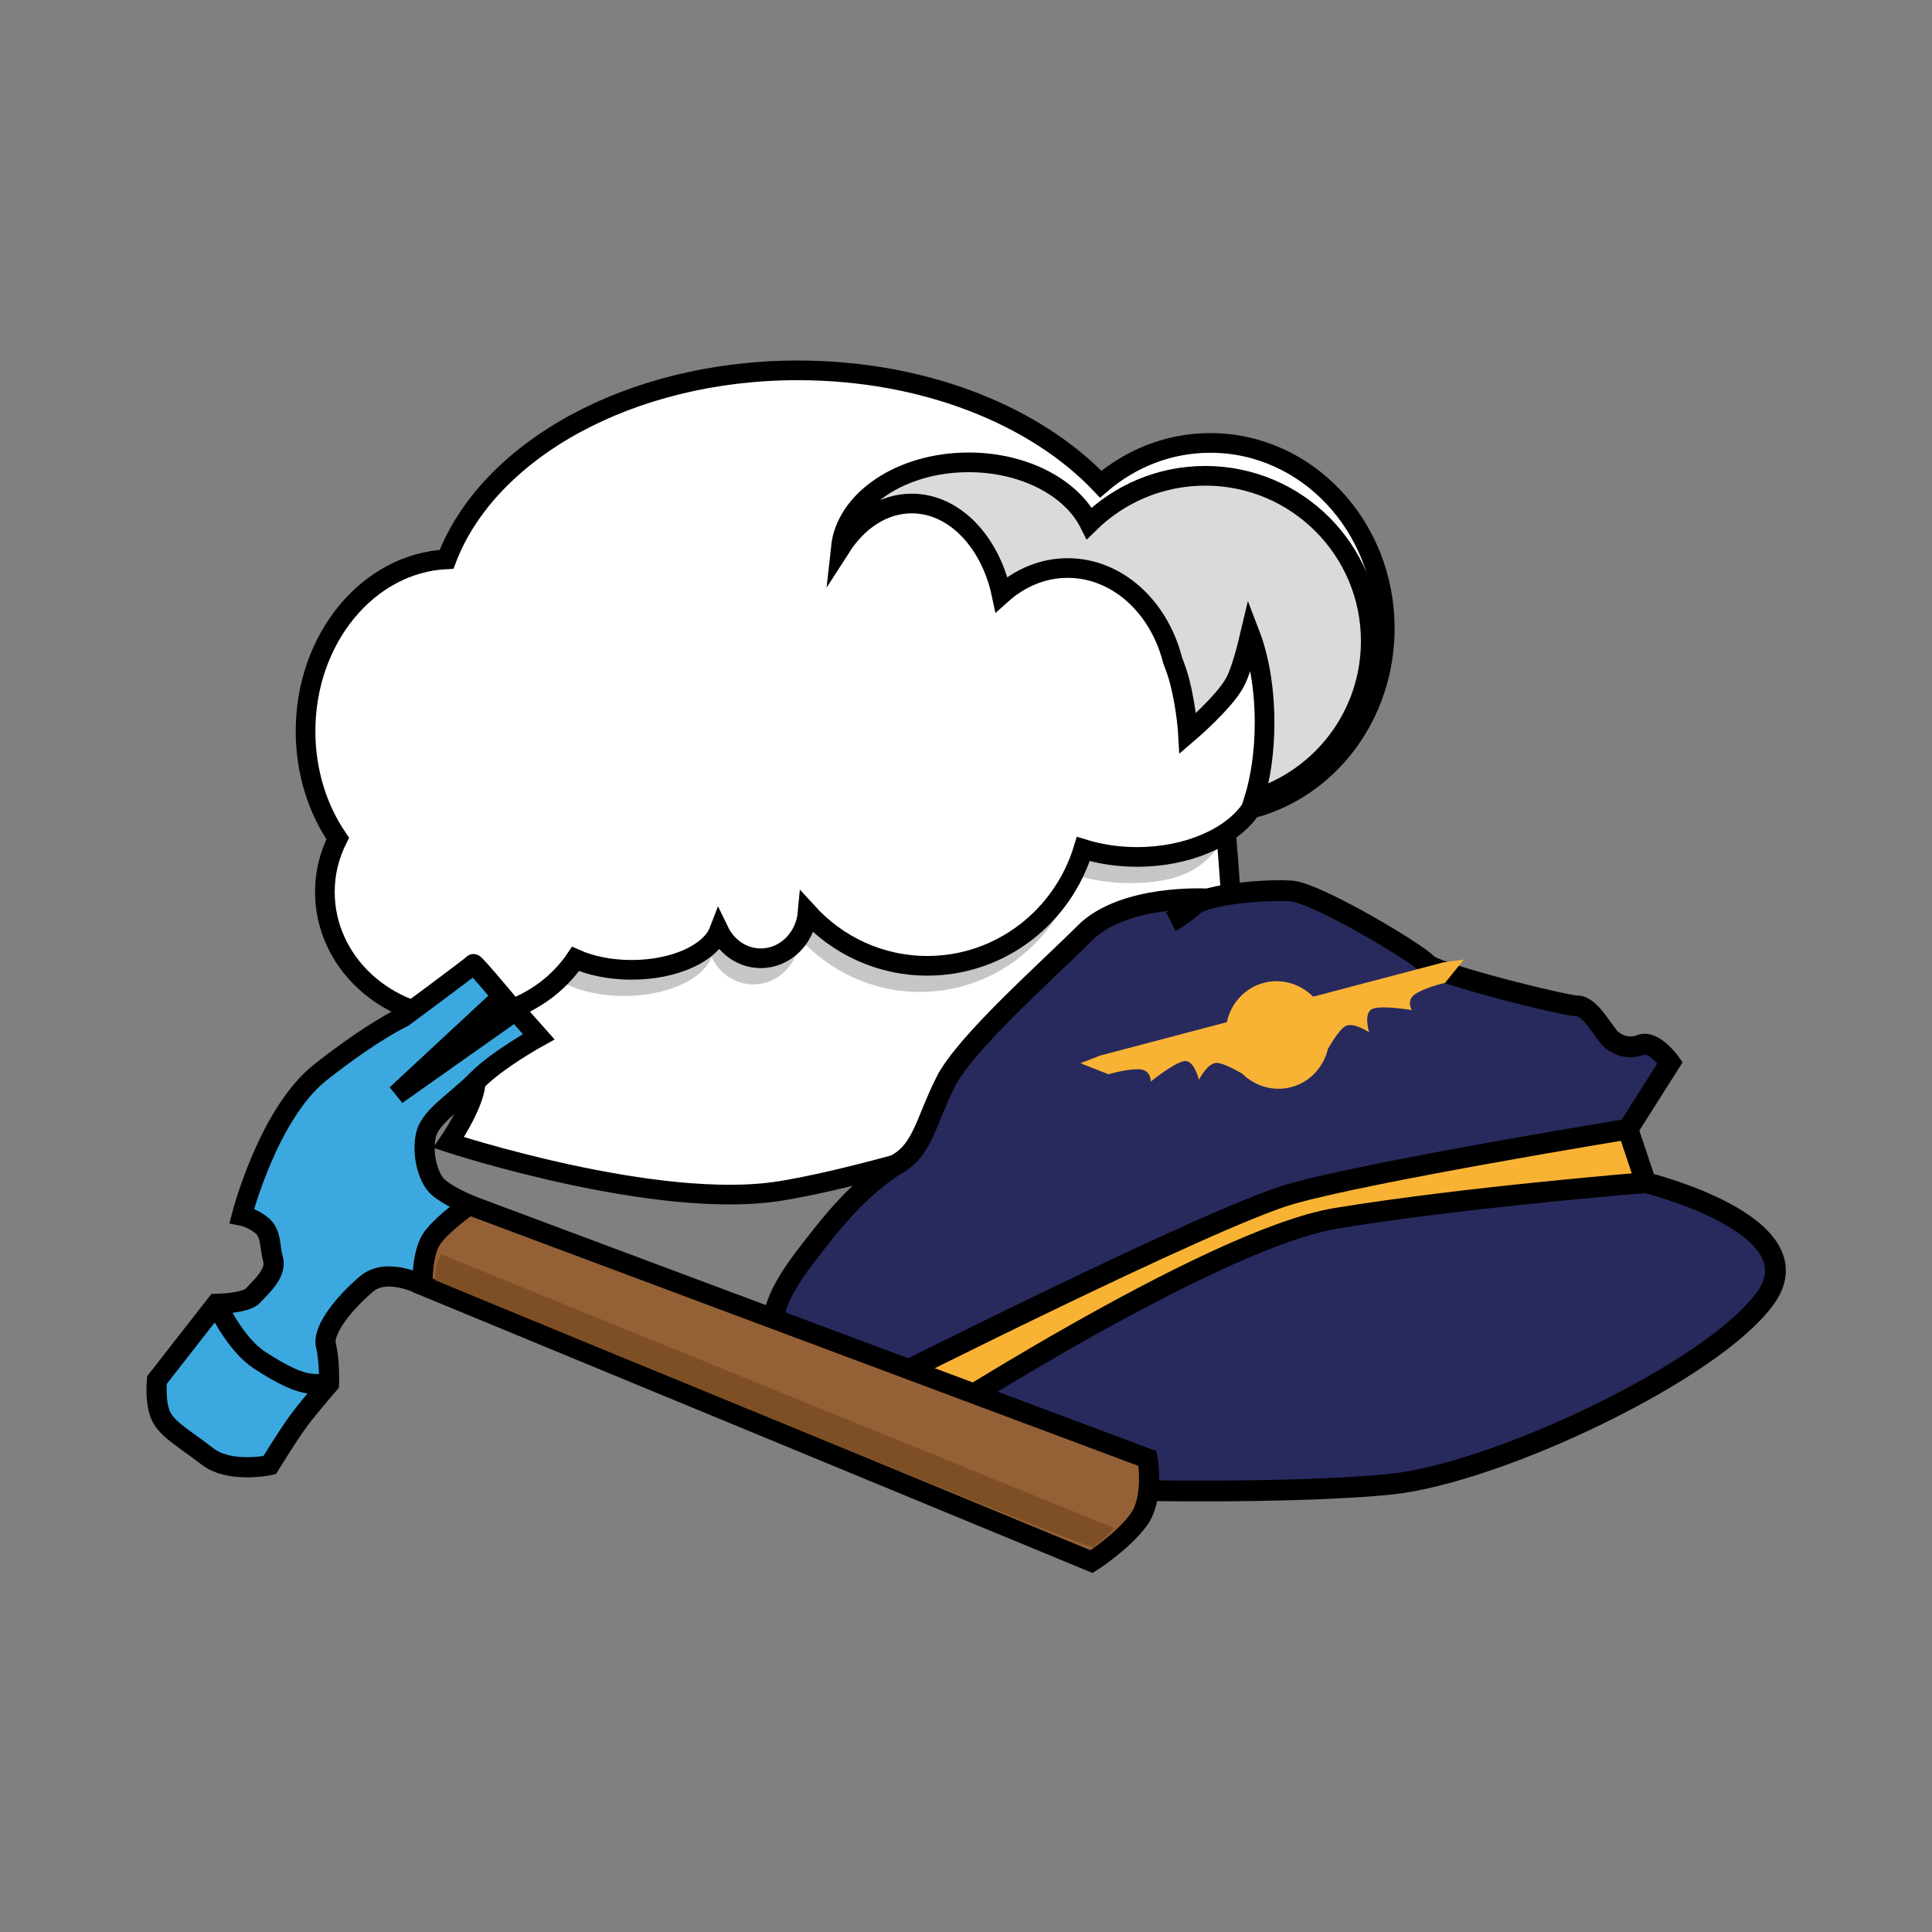 <?xml version="1.0" encoding="utf-8"?>
<!-- Generator: Adobe Illustrator 16.0.0, SVG Export Plug-In . SVG Version: 6.00 Build 0)  -->
<!DOCTYPE svg PUBLIC "-//W3C//DTD SVG 1.1//EN" "http://www.w3.org/Graphics/SVG/1.1/DTD/svg11.dtd">
<svg version="1.1" id="Calque_1" xmlns="http://www.w3.org/2000/svg" xmlns:xlink="http://www.w3.org/1999/xlink" x="0px" y="0px"
	 width="250px" height="250px" viewBox="0 0 250 250" enable-background="new 0 0 250 250" xml:space="preserve">
<rect x="0" y="0" width="250" height="250" fill="#808080" stroke="none"/>
<g>
	<g>
		<path fill="#FFFFFF" stroke="#000000" stroke-width="2.544" stroke-miterlimit="10" d="M61.186,128.186
			c0,0,0.695,9.215,0.346,12.176c-0.346,2.955-3.478,7.477-3.478,7.477s26.959,8.871,42.96,6.262
			c16.005-2.609,46.095-13.217,50.442-14.955c4.348-1.744,10.514-3.613,11.907-4.139c1.391-0.521,3.695,1.232,3.695,1.232
			l-7.13-12.699c0,0-0.35-2.59-0.698-8.156c-0.346-5.566-1.167-14.506-1.167-14.506L82.23,115.488L61.186,128.186z"/>
		<path fill="#C7C6C7" d="M155.654,60.697c-5.374,0-10.308,2-14.184,5.336c-8.43-8.875-22.834-14.73-39.194-14.73
			c-21.781,0-40.102,10.375-45.458,24.453c-10.147,0.49,14.57,50.246,16.691,51.717c1.985,0.879,4.506,1.406,7.254,1.406
			c5.564,0,10.205-2.158,11.314-5.029c1.011,2.096,3.05,3.531,5.405,3.531c3.165,0,5.764-2.59,6.059-5.896
			c3.858,4.225,9.369,6.871,15.486,6.871c9.495,0,17.523-6.357,20.189-15.111c2.107,0.65,4.456,1.025,6.947,1.025
			c6.617,0,9.658-1.881,12.13-5.551C156,98.002,168.117,60.697,155.654,60.697z"/>
		<path fill="#FFFFFF" stroke="#000000" stroke-width="2.544" stroke-miterlimit="10" d="M179.189,81.313
			c0-13.252-10.105-23.998-22.569-23.998c-5.375,0-10.311,2.002-14.185,5.336c-8.431-8.877-22.833-14.727-39.193-14.727
			c-21.785,0-40.104,10.373-45.458,24.451c-10.15,0.49-18.246,10.258-18.246,22.238c0,5.256,1.559,10.082,4.163,13.887
			c-1.057,2.104-1.663,4.438-1.663,6.908c0,9.029,7.866,16.35,17.568,16.35c6.271,0,11.759-3.068,14.869-7.67
			c1.982,0.883,4.504,1.408,7.254,1.408c5.564,0,10.206-2.156,11.313-5.025c1.012,2.094,3.05,3.529,5.406,3.529
			c3.165,0,5.763-2.592,6.06-5.896c3.857,4.223,9.369,6.871,15.487,6.871c9.492,0,17.518-6.357,20.188-15.113
			c2.104,0.65,4.454,1.025,6.945,1.025c6.616,0,12.295-2.572,14.766-6.242C171.813,102.117,179.189,92.631,179.189,81.313z"/>
		<path fill="#DADADA" stroke="#000000" stroke-width="2.544" stroke-miterlimit="10" d="M155.966,61.568
			c-5.846,0-11.142,2.344-15.007,6.139c-2.308-4.592-8.417-7.879-15.614-7.879c-8.737,0-15.883,4.842-16.544,10.986
			c2.219-3.461,5.502-5.66,9.177-5.66c5.529,0,10.181,4.973,11.62,11.754c2.379-2.129,5.337-3.406,8.555-3.406
			c6.424,0,11.842,5.037,13.582,11.938c0.374,0.953,0.715,1.934,0.942,2.848c0.87,3.479,1.044,6.609,1.044,6.609
			s4.696-4.004,6.088-6.609c0.718-1.344,1.428-3.967,1.958-6.207c1.155,3.008,1.868,7.014,1.868,11.426
			c0,3.703-0.503,7.117-1.35,9.9c8.739-2.695,15.09-10.83,15.09-20.447C177.373,71.146,167.787,61.568,155.966,61.568z"/>
	</g>
	<g id="mütze_1_">
		<g id="XMLID_25_">
			<g>
				<path fill="#282A5E" d="M212.963,153.029c0,0,22.231,5.461,15.517,14.891c-6.711,9.441-34.605,22.652-48.449,24.127
					c-13.841,1.469-50.064,1.07-55.792-0.838c-2.514-0.844-7.128-5.242-7.128-5.242s39.222-25.594,55.787-28.32
					C189.466,154.92,212.963,153.029,212.963,153.029z"/>
				<path fill="#282A5E" d="M156.14,116.369c2.917-0.891,8.225-1.25,10.888-1.09c3.349,0.211,16.57,8.176,17.618,9.441
					c1.052,1.252,17.824,5.449,19.505,5.449s3.561,3.781,4.41,4.406c0.833,0.629,2.095,1.252,3.768,0.629
					c1.681-0.629,3.778,2.305,3.778,2.305l-5.451,8.6c0,0-33.354,5.457-43.628,8.396c-10.273,2.93-53.91,24.957-53.91,24.957
					s-3.974-2.311-6.494-1.682c-2.514,0.637-4.198-0.629-6.088-4.613c-1.891-3.98,2.938-9.643,6.088-13.631
					c3.145-3.99,6.494-7.133,9.641-9.023c3.151-1.891,3.569-5.453,6.089-10.482c2.513-5.041,13.001-14.268,18.034-19.303
					c5.03-5.029,15.738-4.406,15.738-4.406L156.14,116.369z"/>
				<path fill="#F9B334" d="M210.656,146.109l2.307,6.92c0,0-23.497,1.891-40.065,4.617c-16.565,2.727-55.787,28.32-55.787,28.32
					l-3.994-6.504c0,0,43.631-22.027,53.91-24.957C177.302,151.566,210.656,146.109,210.656,146.109z"/>
			</g>
			<g>
				<path fill="none" stroke="#000000" stroke-width="2.688" stroke-miterlimit="10" d="M212.963,153.029l-2.307-6.92
					c0,0-33.354,5.457-43.628,8.396c-10.278,2.93-53.91,24.957-53.91,24.957l3.994,6.504c0,0,39.222-25.594,55.787-28.32
					C189.466,154.92,212.963,153.029,212.963,153.029s22.231,5.461,15.517,14.891c-6.711,9.441-34.605,22.652-48.449,24.127
					c-13.841,1.469-50.064,1.07-55.792-0.838c-2.514-0.844-7.128-5.242-7.128-5.242"/>
				<path fill="none" stroke="#000000" stroke-width="2.688" stroke-miterlimit="10" d="M210.656,146.109l5.451-8.6
					c0,0-2.097-2.934-3.778-2.305c-1.673,0.623-2.936,0-3.768-0.629c-0.849-0.625-2.728-4.406-4.41-4.406
					s-18.453-4.197-19.509-5.449c-1.045-1.266-14.266-9.23-17.618-9.441c-2.66-0.16-7.968,0.199-10.884,1.09
					c-0.757,0.229-1.358,0.492-1.701,0.803c-1.679,1.459-2.932,2.094-2.932,2.094"/>
				<path fill="none" stroke="#000000" stroke-width="2.688" stroke-miterlimit="10" d="M156.126,116.322
					c0,0-10.708-0.623-15.738,4.406c-5.033,5.035-15.521,14.262-18.037,19.303c-2.517,5.029-2.938,8.592-6.088,10.482
					c-3.145,1.891-6.494,5.033-9.639,9.021c-3.15,3.99-7.979,9.652-6.088,13.633c1.891,3.984,3.575,5.25,6.088,4.613
					c2.516-0.629,6.494,1.682,6.494,1.682"/>
			</g>
		</g>
		<path fill="#F9B334" d="M186.715,124.547l-16.791,4.424c-1.648-1.643-4.043-2.41-6.395-1.789c-2.48,0.652-4.25,2.67-4.781,5.088
			l-16.375,4.316l-2.561,0.994l3.635,1.432c0,0,1.899-0.609,3.732-0.656c1.833-0.049,1.725,1.605,1.725,1.605
			s2.947-2.402,4.294-2.646c1.345-0.246,1.935,2.416,1.935,2.416s0.995-1.992,2.139-2.184c0.703-0.121,2.329,0.723,3.462,1.381
			c1.648,1.617,4.021,2.357,6.35,1.744c2.437-0.641,4.188-2.598,4.75-4.957c0.667-1.139,1.695-2.744,2.384-2.994
			c1.095-0.398,2.941,0.855,2.941,0.855s-0.797-2.611,0.494-3.059c1.292-0.451,5.044,0.189,5.044,0.189s-0.912-1.387,0.708-2.25
			c1.616-0.859,3.572-1.262,3.572-1.262l2.457-3.033L186.715,124.547z"/>
	</g>
	<g id="hammer_1_">
		<path fill="#3BA9E0" stroke="#000000" stroke-width="2.612" stroke-miterlimit="10" d="M54.667,166.305
			c0,0-4.558-2.434-7.239-0.162c-2.687,2.271-5.752,5.877-5.252,7.957c0.506,2.072,0.389,4.973,0.389,4.973
			s-3.113,3.551-4.478,5.543c-1.363,1.994-3.198,4.969-3.198,4.969s-5.164,1.115-8.054-1.131c-2.894-2.246-5.247-3.508-6.03-5.277
			c-0.785-1.766-0.497-4.6-0.497-4.6l7.698-9.852c0,0,3.856-0.066,4.748-1.084c0.887-1.01,3.07-2.84,2.586-4.65
			c-0.484-1.805-0.215-3.391-1.458-4.412c-1.241-1.02-2.59-1.279-2.59-1.279s3.392-13.195,10.168-18.543
			c6.78-5.352,10.677-7.131,10.677-7.131s9.056-6.693,9.126-6.871c0.07-0.172,3.725,4.193,3.725,4.193L51.31,141.652l15.399-10.873
			l2.999,3.375c0,0-5.262,2.889-7.974,5.627c-2.71,2.744-5.97,4.627-6.58,6.961c-0.613,2.334,0.16,5.682,1.56,6.896
			c1.399,1.225,4.283,2.385,4.283,2.385"/>
		<path fill="#946137" stroke="#000000" stroke-width="2.612" stroke-miterlimit="10" d="M60.717,155.922l87.769,32.811
			c0,0,0.935,5.1-1.154,7.945c-2.089,2.844-6.083,5.398-6.083,5.398l-86.583-35.771c0,0-0.133-4.234,1.32-6.182
			C57.443,158.174,60.717,155.922,60.717,155.922z"/>
		<path fill="none" stroke="#000000" stroke-width="2.612" stroke-miterlimit="10" d="M28.005,168.725c0,0,2.363,5.178,5.557,7.262
			c3.193,2.09,5.16,2.92,6.634,3.064s2.369,0.021,2.369,0.021"/>
		<path fill="#7E4F25" d="M57.138,162.328l87.054,35.406c0,0-1.957,2.076-2.751,2.445c-0.793,0.365-85.153-34.523-85.153-34.523
			s0.026-1.479,0.24-2.121C56.749,162.9,57.138,162.328,57.138,162.328z"/>
	</g>
</g>
</svg>
